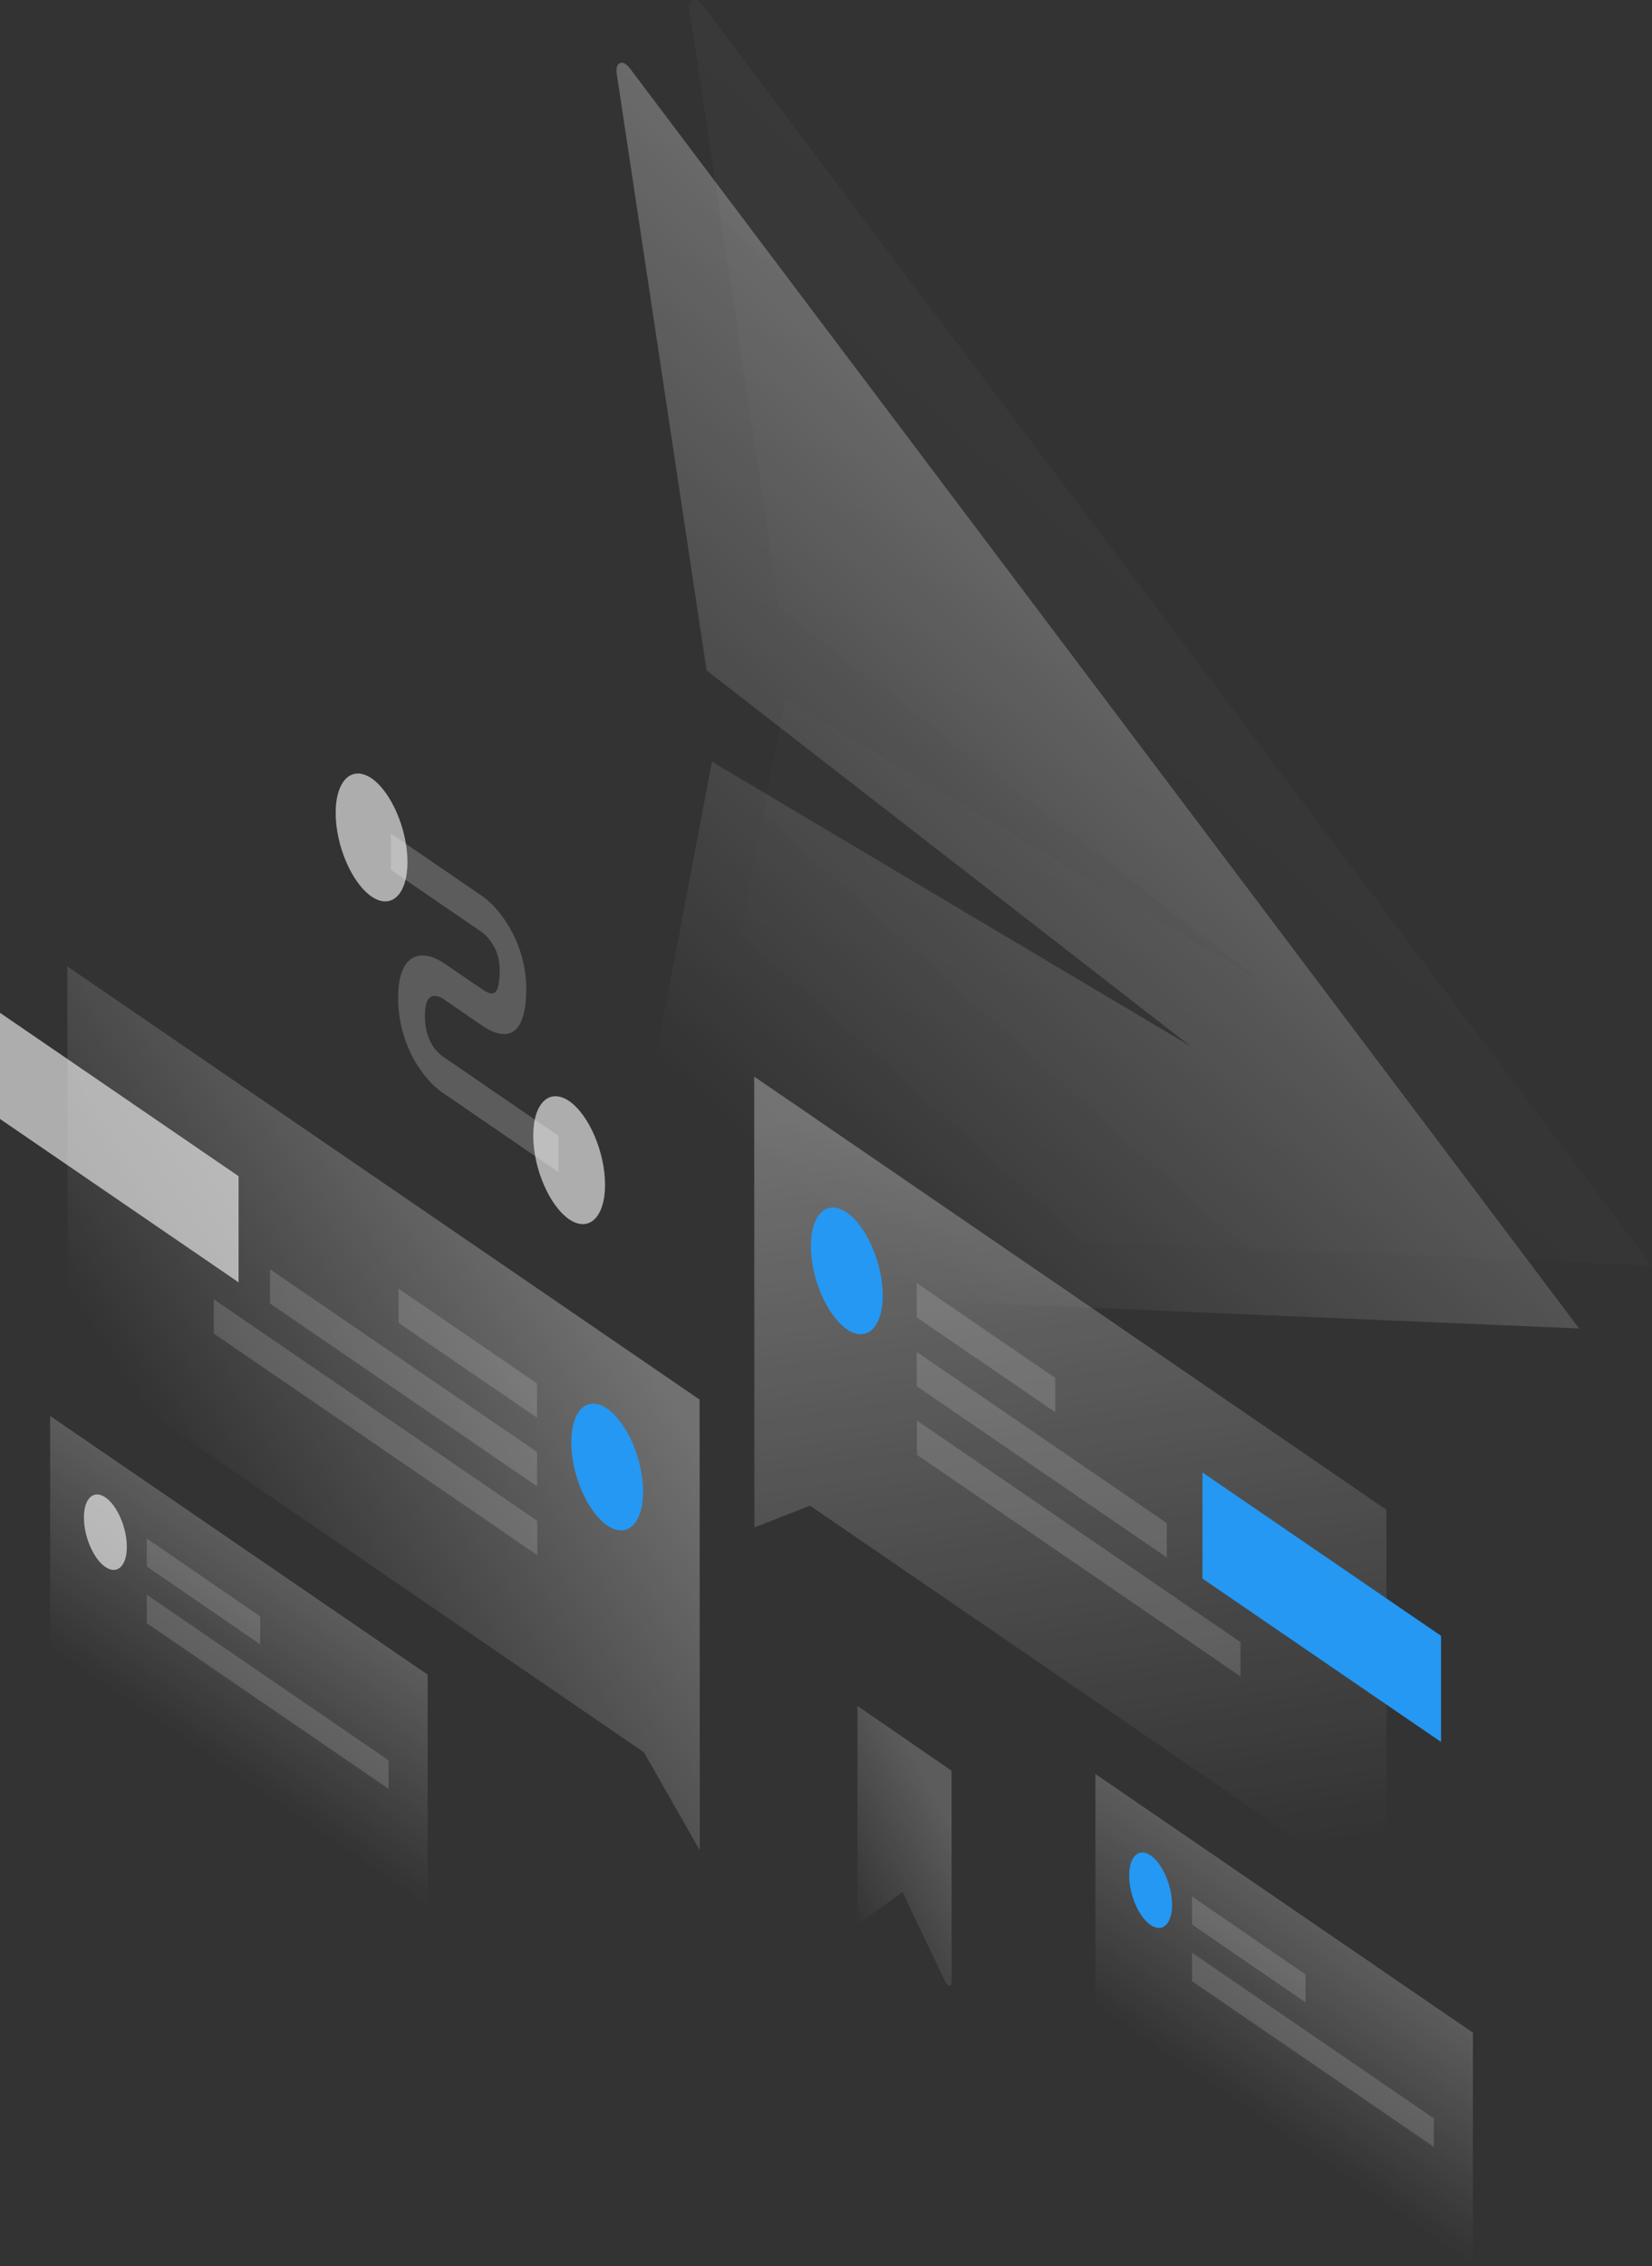 <svg width="606" height="831" viewBox="0 0 606 831" fill="none" xmlns="http://www.w3.org/2000/svg">
<rect x="0" y="0" width="606" height="831" fill="#333333" stroke="none"/>
<path opacity="0.03" d="M257.722 1.947L606 464.134L257.644 449.341C255.072 449.249 252.266 444.256 252.89 440.928L287.959 256.201L463.462 360.491L285.855 222.824L252.968 3.981C252.344 -0.272 255.15 -1.382 257.722 1.947Z" fill="url(#paint0_linear_1445_1184)"/>
<path opacity="0.3" d="M230.99 24.968L579.269 487.156L230.912 472.363C228.34 472.271 225.535 467.278 226.158 463.95L261.15 279.315L436.653 383.605L259.202 245.846L226.236 27.003C225.613 22.75 228.418 21.64 230.99 24.968Z" fill="url(#paint1_linear_1445_1184)"/>
<path opacity="0.3" d="M256.63 513.229L24.704 354.389L24.782 497.788L236.212 642.575L256.708 678.54L256.63 513.229Z" fill="url(#paint2_linear_1445_1184)"/>
<path opacity="0.6" d="M0 410.326V371.402L87.518 431.313V470.237L0 410.326Z" fill="white"/>
<path opacity="0.15" d="M197.012 507.312L146.2 472.548V485.122L197.012 519.886V507.312Z" fill="white"/>
<path opacity="0.15" d="M197.012 532.46L99.052 465.429V478.003L197.012 545.034V532.46Z" fill="white"/>
<path opacity="0.15" d="M197.09 557.7L78.399 476.431V489.005L197.09 570.274V557.7Z" fill="white"/>
<path d="M209.56 528.946C209.56 540.781 215.482 554.372 222.73 559.364C229.978 564.357 235.901 558.81 235.901 546.975C235.901 535.141 229.978 521.55 222.73 516.557C215.404 511.564 209.56 517.112 209.56 528.946Z" fill="#2498F3"/>
<path opacity="0.3" d="M276.659 394.793L508.585 553.632L508.663 697.031L297.155 552.153L276.737 560.104L276.659 394.793Z" fill="url(#paint3_linear_1445_1184)"/>
<path d="M441.096 578.873V539.948L528.613 599.86V638.784L441.096 578.873Z" fill="#2498F3"/>
<path opacity="0.15" d="M336.277 470.514L387.089 505.278V517.852L336.277 483.088V470.514Z" fill="white"/>
<path opacity="0.15" d="M336.277 495.755L428.003 558.532V571.106L336.277 508.329V495.755Z" fill="white"/>
<path opacity="0.15" d="M336.354 520.903L455.045 602.171V614.745L336.354 533.477V520.903Z" fill="white"/>
<path d="M323.808 475.045C323.808 486.879 317.885 492.426 310.637 487.434C303.39 482.441 297.467 468.85 297.467 457.016C297.467 445.181 303.39 439.634 310.637 444.626C317.885 449.619 323.808 463.303 323.808 475.045Z" fill="#2498F3"/>
<path opacity="0.2" d="M540.304 745.386L401.818 650.526V736.14L540.304 831V745.386Z" fill="url(#paint4_linear_1445_1184)"/>
<path opacity="0.15" d="M437.277 695.459L478.893 724.028V734.291L437.277 705.722V695.459Z" fill="white"/>
<path opacity="0.15" d="M437.277 716.077L525.964 776.821V787.269L437.277 726.525V716.077Z" fill="white"/>
<path d="M429.951 698.51C429.951 705.537 426.444 708.865 422.08 705.907C417.716 702.948 414.209 694.812 414.209 687.785C414.209 680.759 417.716 677.43 422.08 680.389C426.444 683.348 429.951 691.484 429.951 698.51Z" fill="#2498F3"/>
<path opacity="0.2" d="M156.877 614.098L18.392 519.238V604.853L156.877 699.712V614.098Z" fill="url(#paint5_linear_1445_1184)"/>
<path opacity="0.15" d="M53.852 564.172L95.467 592.741V603.003L53.852 574.435V564.172Z" fill="white"/>
<path opacity="0.15" d="M53.852 584.79L142.538 645.533V655.981L53.852 595.237V584.79Z" fill="white"/>
<path opacity="0.6" d="M46.526 567.223C46.526 574.25 43.019 577.578 38.654 574.619C34.29 571.661 30.783 563.525 30.783 556.498C30.783 549.471 34.29 546.143 38.654 549.102C43.019 552.06 46.526 560.196 46.526 567.223Z" fill="white"/>
<path opacity="0.2" d="M176.75 341.815L143.396 318.978V305.665L176.75 328.501C179.478 330.351 183.453 334.141 186.804 339.966C190.466 346.161 193.038 354.019 193.038 362.525C193.038 371.956 191.012 377.318 187.193 378.797C183.608 380.184 179.322 377.78 176.75 376.024L163.034 366.593L162.956 366.501C161.787 365.669 159.917 364.837 158.436 365.391C157.189 365.854 155.865 367.24 155.865 372.51C155.865 377.78 157.267 380.924 158.358 382.866C159.761 385.269 161.632 386.934 162.801 387.673L162.956 387.766L204.884 416.52V429.833L163.19 401.264C160.307 399.508 156.176 395.717 152.591 389.8C148.695 383.235 146.045 375.007 146.045 365.854C146.045 356.7 148.695 352.078 152.514 350.783C156.098 349.581 160.229 351.338 163.112 353.372L176.673 362.618C178.621 364.005 180.102 364.559 181.115 364.189C181.894 363.912 183.297 362.618 183.297 355.868C183.297 351.431 182.128 348.564 180.959 346.715C179.634 344.311 177.841 342.555 176.75 341.815Z" fill="white"/>
<path opacity="0.6" d="M149.474 316.112C149.474 328.039 143.551 333.679 136.303 328.779C129.056 323.786 123.133 310.103 123.133 298.084C123.133 286.157 129.056 280.517 136.303 285.417C143.551 290.41 149.474 304.186 149.474 316.112Z" fill="white"/>
<path opacity="0.6" d="M221.95 434.456C221.95 446.383 216.028 452.023 208.78 447.123C201.532 442.13 195.609 428.447 195.609 416.427C195.609 404.5 201.532 398.861 208.78 403.761C216.028 408.753 221.95 422.529 221.95 434.456Z" fill="white"/>
<path opacity="0.2" d="M314.534 625.563V703.503C314.534 704.335 315.236 705.26 315.703 704.982L331.056 693.795L346.72 726.71C347.577 728.466 349.058 728.651 349.058 726.987V649.324L314.534 625.563Z" fill="url(#paint6_linear_1445_1184)"/>
<defs>
<linearGradient id="paint0_linear_1445_1184" x1="475.571" y1="160.569" x2="281.081" y2="377.064" gradientUnits="userSpaceOnUse">
<stop stop-color="white"/>
<stop offset="1" stop-color="white" stop-opacity="0"/>
</linearGradient>
<linearGradient id="paint1_linear_1445_1184" x1="448.875" y1="183.6" x2="254.385" y2="400.094" gradientUnits="userSpaceOnUse">
<stop stop-color="white"/>
<stop offset="1" stop-color="white" stop-opacity="0"/>
</linearGradient>
<linearGradient id="paint2_linear_1445_1184" x1="206.071" y1="455.763" x2="71.524" y2="544.561" gradientUnits="userSpaceOnUse">
<stop stop-color="white"/>
<stop offset="1" stop-color="white" stop-opacity="0"/>
</linearGradient>
<linearGradient id="paint3_linear_1445_1184" x1="376.287" y1="399.412" x2="418.229" y2="686.155" gradientUnits="userSpaceOnUse">
<stop stop-color="white"/>
<stop offset="1" stop-color="white" stop-opacity="0"/>
</linearGradient>
<linearGradient id="paint4_linear_1445_1184" x1="486.672" y1="708.666" x2="446.768" y2="766.939" gradientUnits="userSpaceOnUse">
<stop stop-color="white"/>
<stop offset="1" stop-color="white" stop-opacity="0"/>
</linearGradient>
<linearGradient id="paint5_linear_1445_1184" x1="103.245" y1="577.377" x2="63.342" y2="635.65" gradientUnits="userSpaceOnUse">
<stop stop-color="white"/>
<stop offset="1" stop-color="white" stop-opacity="0"/>
</linearGradient>
<linearGradient id="paint6_linear_1445_1184" x1="346.726" y1="665.403" x2="303.881" y2="688.275" gradientUnits="userSpaceOnUse">
<stop stop-color="white"/>
<stop offset="1" stop-color="white" stop-opacity="0"/>
</linearGradient>
</defs>
</svg>
